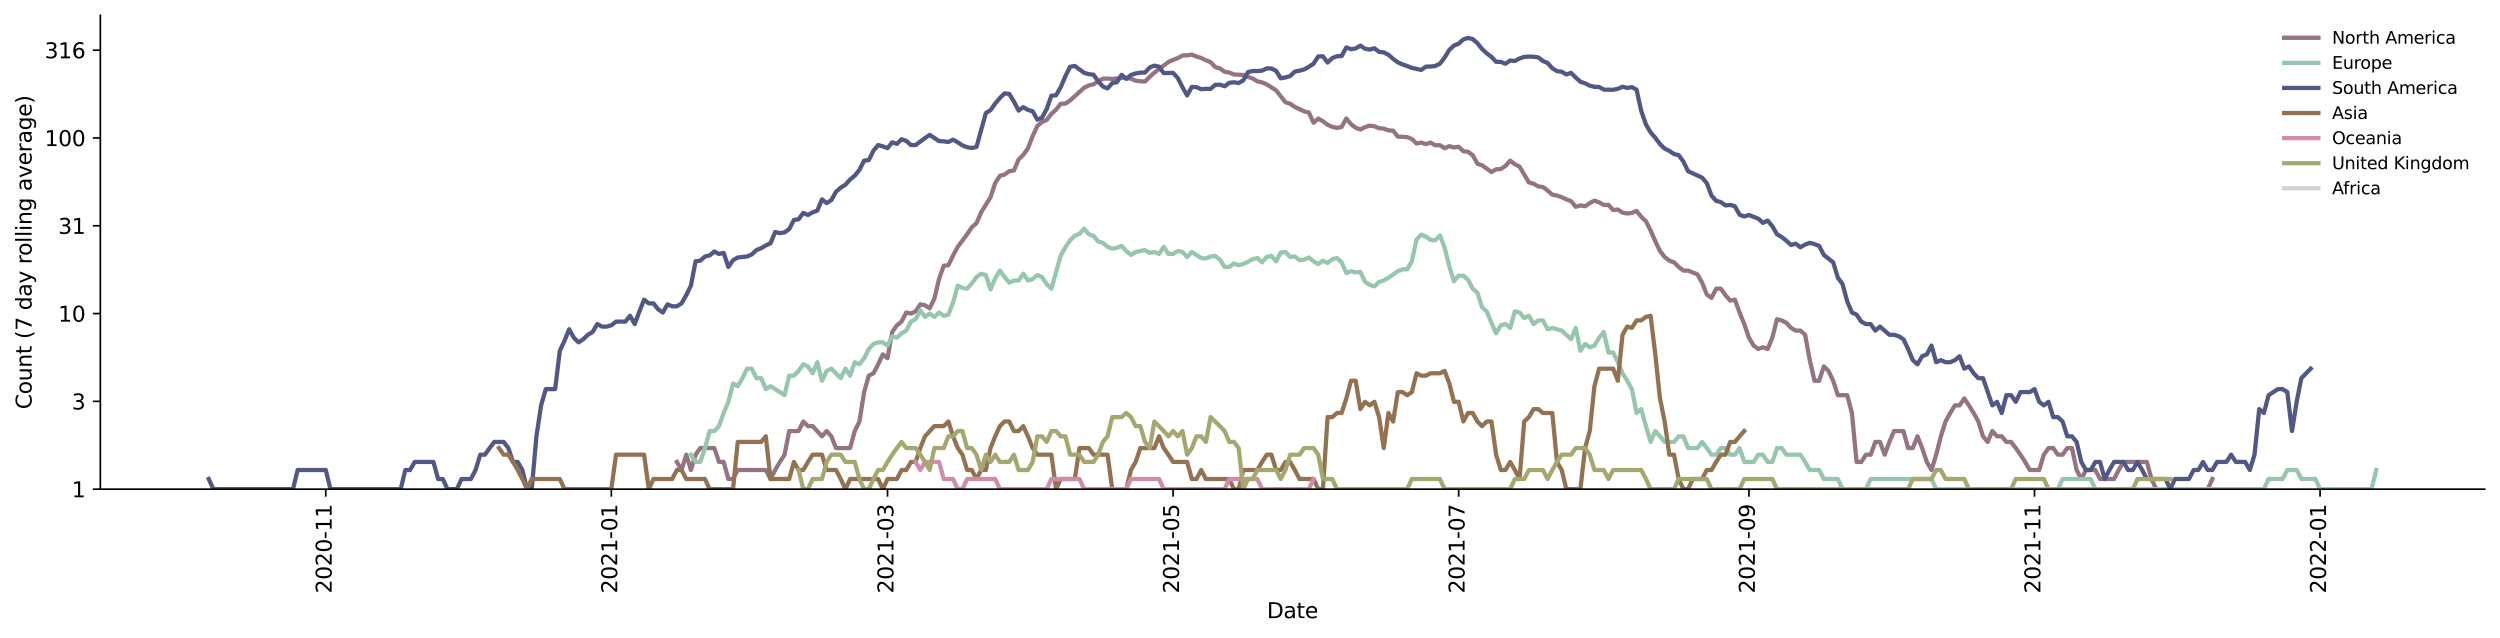 <?xml version="1.0" encoding="utf-8" standalone="no"?>
<!DOCTYPE svg PUBLIC "-//W3C//DTD SVG 1.1//EN"
  "http://www.w3.org/Graphics/SVG/1.1/DTD/svg11.dtd">
<svg height="298.621pt" version="1.1" viewBox="0 0 1170.166 298.621" width="1170.166pt" xmlns="http://www.w3.org/2000/svg" xmlns:xlink="http://www.w3.org/1999/xlink">
 <defs>
  <style type="text/css">*{stroke-linecap:butt;stroke-linejoin:round;}</style>
 </defs>
 <g id="figure_1">
  <g id="patch_1">
   <path d="M 0 298.621 
L 1170.166 298.621 
L 1170.166 0 
L 0 0 
z
" style="fill:#ffffff;"/>
  </g>
  <g id="axes_1">
   <g id="patch_2">
    <path d="M 46.966 228.96 
L 1162.966 228.96 
L 1162.966 7.2 
L 46.966 7.2 
z
" style="fill:#ffffff;"/>
   </g>
   <g id="matplotlib.axis_1">
    <g id="xtick_1">
     <g id="line2d_1">
      <defs>
       <path d="M 0 0 
L 0 3.5 
" id="m62a12e4a94" style="stroke:#000000;stroke-width:0.8;"/>
      </defs>
      <g>
       <use style="stroke:#000000;stroke-width:0.8;" x="152.474" xlink:href="#m62a12e4a94" y="228.96"/>
      </g>
     </g>
     <g id="text_1">
      <!-- 2020-11 -->
      <g transform="translate(155.233 277.743)rotate(-90)scale(0.1 -0.1)">
       <defs>
        <path d="M 1228 531 
L 3431 531 
L 3431 0 
L 469 0 
L 469 531 
Q 828 903 1448 1529 
Q 2069 2156 2228 2338 
Q 2531 2678 2651 2914 
Q 2772 3150 2772 3378 
Q 2772 3750 2511 3984 
Q 2250 4219 1831 4219 
Q 1534 4219 1204 4116 
Q 875 4013 500 3803 
L 500 4441 
Q 881 4594 1212 4672 
Q 1544 4750 1819 4750 
Q 2544 4750 2975 4387 
Q 3406 4025 3406 3419 
Q 3406 3131 3298 2873 
Q 3191 2616 2906 2266 
Q 2828 2175 2409 1742 
Q 1991 1309 1228 531 
z
" id="DejaVuSans-32" transform="scale(0.016)"/>
        <path d="M 2034 4250 
Q 1547 4250 1301 3770 
Q 1056 3291 1056 2328 
Q 1056 1369 1301 889 
Q 1547 409 2034 409 
Q 2525 409 2770 889 
Q 3016 1369 3016 2328 
Q 3016 3291 2770 3770 
Q 2525 4250 2034 4250 
z
M 2034 4750 
Q 2819 4750 3233 4129 
Q 3647 3509 3647 2328 
Q 3647 1150 3233 529 
Q 2819 -91 2034 -91 
Q 1250 -91 836 529 
Q 422 1150 422 2328 
Q 422 3509 836 4129 
Q 1250 4750 2034 4750 
z
" id="DejaVuSans-30" transform="scale(0.016)"/>
        <path d="M 313 2009 
L 1997 2009 
L 1997 1497 
L 313 1497 
L 313 2009 
z
" id="DejaVuSans-2d" transform="scale(0.016)"/>
        <path d="M 794 531 
L 1825 531 
L 1825 4091 
L 703 3866 
L 703 4441 
L 1819 4666 
L 2450 4666 
L 2450 531 
L 3481 531 
L 3481 0 
L 794 0 
L 794 531 
z
" id="DejaVuSans-31" transform="scale(0.016)"/>
       </defs>
       <use xlink:href="#DejaVuSans-32"/>
       <use x="63.623" xlink:href="#DejaVuSans-30"/>
       <use x="127.246" xlink:href="#DejaVuSans-32"/>
       <use x="190.869" xlink:href="#DejaVuSans-30"/>
       <use x="254.492" xlink:href="#DejaVuSans-2d"/>
       <use x="290.576" xlink:href="#DejaVuSans-31"/>
       <use x="354.199" xlink:href="#DejaVuSans-31"/>
      </g>
     </g>
    </g>
    <g id="xtick_2">
     <g id="line2d_2">
      <g>
       <use style="stroke:#000000;stroke-width:0.8;" x="286.14" xlink:href="#m62a12e4a94" y="228.96"/>
      </g>
     </g>
     <g id="text_2">
      <!-- 2021-01 -->
      <g transform="translate(288.899 277.743)rotate(-90)scale(0.1 -0.1)">
       <use xlink:href="#DejaVuSans-32"/>
       <use x="63.623" xlink:href="#DejaVuSans-30"/>
       <use x="127.246" xlink:href="#DejaVuSans-32"/>
       <use x="190.869" xlink:href="#DejaVuSans-31"/>
       <use x="254.492" xlink:href="#DejaVuSans-2d"/>
       <use x="290.576" xlink:href="#DejaVuSans-30"/>
       <use x="354.199" xlink:href="#DejaVuSans-31"/>
      </g>
     </g>
    </g>
    <g id="xtick_3">
     <g id="line2d_3">
      <g>
       <use style="stroke:#000000;stroke-width:0.8;" x="415.423" xlink:href="#m62a12e4a94" y="228.96"/>
      </g>
     </g>
     <g id="text_3">
      <!-- 2021-03 -->
      <g transform="translate(418.182 277.743)rotate(-90)scale(0.1 -0.1)">
       <defs>
        <path d="M 2597 2516 
Q 3050 2419 3304 2112 
Q 3559 1806 3559 1356 
Q 3559 666 3084 287 
Q 2609 -91 1734 -91 
Q 1441 -91 1130 -33 
Q 819 25 488 141 
L 488 750 
Q 750 597 1062 519 
Q 1375 441 1716 441 
Q 2309 441 2620 675 
Q 2931 909 2931 1356 
Q 2931 1769 2642 2001 
Q 2353 2234 1838 2234 
L 1294 2234 
L 1294 2753 
L 1863 2753 
Q 2328 2753 2575 2939 
Q 2822 3125 2822 3475 
Q 2822 3834 2567 4026 
Q 2313 4219 1838 4219 
Q 1578 4219 1281 4162 
Q 984 4106 628 3988 
L 628 4550 
Q 988 4650 1302 4700 
Q 1616 4750 1894 4750 
Q 2613 4750 3031 4423 
Q 3450 4097 3450 3541 
Q 3450 3153 3228 2886 
Q 3006 2619 2597 2516 
z
" id="DejaVuSans-33" transform="scale(0.016)"/>
       </defs>
       <use xlink:href="#DejaVuSans-32"/>
       <use x="63.623" xlink:href="#DejaVuSans-30"/>
       <use x="127.246" xlink:href="#DejaVuSans-32"/>
       <use x="190.869" xlink:href="#DejaVuSans-31"/>
       <use x="254.492" xlink:href="#DejaVuSans-2d"/>
       <use x="290.576" xlink:href="#DejaVuSans-30"/>
       <use x="354.199" xlink:href="#DejaVuSans-33"/>
      </g>
     </g>
    </g>
    <g id="xtick_4">
     <g id="line2d_4">
      <g>
       <use style="stroke:#000000;stroke-width:0.8;" x="549.089" xlink:href="#m62a12e4a94" y="228.96"/>
      </g>
     </g>
     <g id="text_4">
      <!-- 2021-05 -->
      <g transform="translate(551.848 277.743)rotate(-90)scale(0.1 -0.1)">
       <defs>
        <path d="M 691 4666 
L 3169 4666 
L 3169 4134 
L 1269 4134 
L 1269 2991 
Q 1406 3038 1543 3061 
Q 1681 3084 1819 3084 
Q 2600 3084 3056 2656 
Q 3513 2228 3513 1497 
Q 3513 744 3044 326 
Q 2575 -91 1722 -91 
Q 1428 -91 1123 -41 
Q 819 9 494 109 
L 494 744 
Q 775 591 1075 516 
Q 1375 441 1709 441 
Q 2250 441 2565 725 
Q 2881 1009 2881 1497 
Q 2881 1984 2565 2268 
Q 2250 2553 1709 2553 
Q 1456 2553 1204 2497 
Q 953 2441 691 2322 
L 691 4666 
z
" id="DejaVuSans-35" transform="scale(0.016)"/>
       </defs>
       <use xlink:href="#DejaVuSans-32"/>
       <use x="63.623" xlink:href="#DejaVuSans-30"/>
       <use x="127.246" xlink:href="#DejaVuSans-32"/>
       <use x="190.869" xlink:href="#DejaVuSans-31"/>
       <use x="254.492" xlink:href="#DejaVuSans-2d"/>
       <use x="290.576" xlink:href="#DejaVuSans-30"/>
       <use x="354.199" xlink:href="#DejaVuSans-35"/>
      </g>
     </g>
    </g>
    <g id="xtick_5">
     <g id="line2d_5">
      <g>
       <use style="stroke:#000000;stroke-width:0.8;" x="682.755" xlink:href="#m62a12e4a94" y="228.96"/>
      </g>
     </g>
     <g id="text_5">
      <!-- 2021-07 -->
      <g transform="translate(685.514 277.743)rotate(-90)scale(0.1 -0.1)">
       <defs>
        <path d="M 525 4666 
L 3525 4666 
L 3525 4397 
L 1831 0 
L 1172 0 
L 2766 4134 
L 525 4134 
L 525 4666 
z
" id="DejaVuSans-37" transform="scale(0.016)"/>
       </defs>
       <use xlink:href="#DejaVuSans-32"/>
       <use x="63.623" xlink:href="#DejaVuSans-30"/>
       <use x="127.246" xlink:href="#DejaVuSans-32"/>
       <use x="190.869" xlink:href="#DejaVuSans-31"/>
       <use x="254.492" xlink:href="#DejaVuSans-2d"/>
       <use x="290.576" xlink:href="#DejaVuSans-30"/>
       <use x="354.199" xlink:href="#DejaVuSans-37"/>
      </g>
     </g>
    </g>
    <g id="xtick_6">
     <g id="line2d_6">
      <g>
       <use style="stroke:#000000;stroke-width:0.8;" x="818.612" xlink:href="#m62a12e4a94" y="228.96"/>
      </g>
     </g>
     <g id="text_6">
      <!-- 2021-09 -->
      <g transform="translate(821.371 277.743)rotate(-90)scale(0.1 -0.1)">
       <defs>
        <path d="M 703 97 
L 703 672 
Q 941 559 1184 500 
Q 1428 441 1663 441 
Q 2288 441 2617 861 
Q 2947 1281 2994 2138 
Q 2813 1869 2534 1725 
Q 2256 1581 1919 1581 
Q 1219 1581 811 2004 
Q 403 2428 403 3163 
Q 403 3881 828 4315 
Q 1253 4750 1959 4750 
Q 2769 4750 3195 4129 
Q 3622 3509 3622 2328 
Q 3622 1225 3098 567 
Q 2575 -91 1691 -91 
Q 1453 -91 1209 -44 
Q 966 3 703 97 
z
M 1959 2075 
Q 2384 2075 2632 2365 
Q 2881 2656 2881 3163 
Q 2881 3666 2632 3958 
Q 2384 4250 1959 4250 
Q 1534 4250 1286 3958 
Q 1038 3666 1038 3163 
Q 1038 2656 1286 2365 
Q 1534 2075 1959 2075 
z
" id="DejaVuSans-39" transform="scale(0.016)"/>
       </defs>
       <use xlink:href="#DejaVuSans-32"/>
       <use x="63.623" xlink:href="#DejaVuSans-30"/>
       <use x="127.246" xlink:href="#DejaVuSans-32"/>
       <use x="190.869" xlink:href="#DejaVuSans-31"/>
       <use x="254.492" xlink:href="#DejaVuSans-2d"/>
       <use x="290.576" xlink:href="#DejaVuSans-30"/>
       <use x="354.199" xlink:href="#DejaVuSans-39"/>
      </g>
     </g>
    </g>
    <g id="xtick_7">
     <g id="line2d_7">
      <g>
       <use style="stroke:#000000;stroke-width:0.8;" x="952.278" xlink:href="#m62a12e4a94" y="228.96"/>
      </g>
     </g>
     <g id="text_7">
      <!-- 2021-11 -->
      <g transform="translate(955.037 277.743)rotate(-90)scale(0.1 -0.1)">
       <use xlink:href="#DejaVuSans-32"/>
       <use x="63.623" xlink:href="#DejaVuSans-30"/>
       <use x="127.246" xlink:href="#DejaVuSans-32"/>
       <use x="190.869" xlink:href="#DejaVuSans-31"/>
       <use x="254.492" xlink:href="#DejaVuSans-2d"/>
       <use x="290.576" xlink:href="#DejaVuSans-31"/>
       <use x="354.199" xlink:href="#DejaVuSans-31"/>
      </g>
     </g>
    </g>
    <g id="xtick_8">
     <g id="line2d_8">
      <g>
       <use style="stroke:#000000;stroke-width:0.8;" x="1085.943" xlink:href="#m62a12e4a94" y="228.96"/>
      </g>
     </g>
     <g id="text_8">
      <!-- 2022-01 -->
      <g transform="translate(1088.703 277.743)rotate(-90)scale(0.1 -0.1)">
       <use xlink:href="#DejaVuSans-32"/>
       <use x="63.623" xlink:href="#DejaVuSans-30"/>
       <use x="127.246" xlink:href="#DejaVuSans-32"/>
       <use x="190.869" xlink:href="#DejaVuSans-32"/>
       <use x="254.492" xlink:href="#DejaVuSans-2d"/>
       <use x="290.576" xlink:href="#DejaVuSans-30"/>
       <use x="354.199" xlink:href="#DejaVuSans-31"/>
      </g>
     </g>
    </g>
    <g id="text_9">
     <!-- Date -->
     <g transform="translate(593.015 289.341)scale(0.1 -0.1)">
      <defs>
       <path d="M 1259 4147 
L 1259 519 
L 2022 519 
Q 2988 519 3436 956 
Q 3884 1394 3884 2338 
Q 3884 3275 3436 3711 
Q 2988 4147 2022 4147 
L 1259 4147 
z
M 628 4666 
L 1925 4666 
Q 3281 4666 3915 4102 
Q 4550 3538 4550 2338 
Q 4550 1131 3912 565 
Q 3275 0 1925 0 
L 628 0 
L 628 4666 
z
" id="DejaVuSans-44" transform="scale(0.016)"/>
       <path d="M 2194 1759 
Q 1497 1759 1228 1600 
Q 959 1441 959 1056 
Q 959 750 1161 570 
Q 1363 391 1709 391 
Q 2188 391 2477 730 
Q 2766 1069 2766 1631 
L 2766 1759 
L 2194 1759 
z
M 3341 1997 
L 3341 0 
L 2766 0 
L 2766 531 
Q 2569 213 2275 61 
Q 1981 -91 1556 -91 
Q 1019 -91 701 211 
Q 384 513 384 1019 
Q 384 1609 779 1909 
Q 1175 2209 1959 2209 
L 2766 2209 
L 2766 2266 
Q 2766 2663 2505 2880 
Q 2244 3097 1772 3097 
Q 1472 3097 1187 3025 
Q 903 2953 641 2809 
L 641 3341 
Q 956 3463 1253 3523 
Q 1550 3584 1831 3584 
Q 2591 3584 2966 3190 
Q 3341 2797 3341 1997 
z
" id="DejaVuSans-61" transform="scale(0.016)"/>
       <path d="M 1172 4494 
L 1172 3500 
L 2356 3500 
L 2356 3053 
L 1172 3053 
L 1172 1153 
Q 1172 725 1289 603 
Q 1406 481 1766 481 
L 2356 481 
L 2356 0 
L 1766 0 
Q 1100 0 847 248 
Q 594 497 594 1153 
L 594 3053 
L 172 3053 
L 172 3500 
L 594 3500 
L 594 4494 
L 1172 4494 
z
" id="DejaVuSans-74" transform="scale(0.016)"/>
       <path d="M 3597 1894 
L 3597 1613 
L 953 1613 
Q 991 1019 1311 708 
Q 1631 397 2203 397 
Q 2534 397 2845 478 
Q 3156 559 3463 722 
L 3463 178 
Q 3153 47 2828 -22 
Q 2503 -91 2169 -91 
Q 1331 -91 842 396 
Q 353 884 353 1716 
Q 353 2575 817 3079 
Q 1281 3584 2069 3584 
Q 2775 3584 3186 3129 
Q 3597 2675 3597 1894 
z
M 3022 2063 
Q 3016 2534 2758 2815 
Q 2500 3097 2075 3097 
Q 1594 3097 1305 2825 
Q 1016 2553 972 2059 
L 3022 2063 
z
" id="DejaVuSans-65" transform="scale(0.016)"/>
      </defs>
      <use xlink:href="#DejaVuSans-44"/>
      <use x="77.002" xlink:href="#DejaVuSans-61"/>
      <use x="138.281" xlink:href="#DejaVuSans-74"/>
      <use x="177.49" xlink:href="#DejaVuSans-65"/>
     </g>
    </g>
   </g>
   <g id="matplotlib.axis_2">
    <g id="ytick_1">
     <g id="line2d_9">
      <defs>
       <path d="M 0 0 
L -3.5 0 
" id="mda256cff7a" style="stroke:#000000;stroke-width:0.8;"/>
      </defs>
      <g>
       <use style="stroke:#000000;stroke-width:0.8;" x="46.966" xlink:href="#mda256cff7a" y="228.96"/>
      </g>
     </g>
     <g id="text_10">
      <!-- 1 -->
      <g transform="translate(33.603 232.759)scale(0.1 -0.1)">
       <use xlink:href="#DejaVuSans-31"/>
      </g>
     </g>
    </g>
    <g id="ytick_2">
     <g id="line2d_10">
      <g>
       <use style="stroke:#000000;stroke-width:0.8;" x="46.966" xlink:href="#mda256cff7a" y="187.866"/>
      </g>
     </g>
     <g id="text_11">
      <!-- 3 -->
      <g transform="translate(33.603 191.665)scale(0.1 -0.1)">
       <use xlink:href="#DejaVuSans-33"/>
      </g>
     </g>
    </g>
    <g id="ytick_3">
     <g id="line2d_11">
      <g>
       <use style="stroke:#000000;stroke-width:0.8;" x="46.966" xlink:href="#mda256cff7a" y="146.772"/>
      </g>
     </g>
     <g id="text_12">
      <!-- 10 -->
      <g transform="translate(27.241 150.571)scale(0.1 -0.1)">
       <use xlink:href="#DejaVuSans-31"/>
       <use x="63.623" xlink:href="#DejaVuSans-30"/>
      </g>
     </g>
    </g>
    <g id="ytick_4">
     <g id="line2d_12">
      <g>
       <use style="stroke:#000000;stroke-width:0.8;" x="46.966" xlink:href="#mda256cff7a" y="105.678"/>
      </g>
     </g>
     <g id="text_13">
      <!-- 31 -->
      <g transform="translate(27.241 109.477)scale(0.1 -0.1)">
       <use xlink:href="#DejaVuSans-33"/>
       <use x="63.623" xlink:href="#DejaVuSans-31"/>
      </g>
     </g>
    </g>
    <g id="ytick_5">
     <g id="line2d_13">
      <g>
       <use style="stroke:#000000;stroke-width:0.8;" x="46.966" xlink:href="#mda256cff7a" y="64.583"/>
      </g>
     </g>
     <g id="text_14">
      <!-- 100 -->
      <g transform="translate(20.878 68.383)scale(0.1 -0.1)">
       <use xlink:href="#DejaVuSans-31"/>
       <use x="63.623" xlink:href="#DejaVuSans-30"/>
       <use x="127.246" xlink:href="#DejaVuSans-30"/>
      </g>
     </g>
    </g>
    <g id="ytick_6">
     <g id="line2d_14">
      <g>
       <use style="stroke:#000000;stroke-width:0.8;" x="46.966" xlink:href="#mda256cff7a" y="23.489"/>
      </g>
     </g>
     <g id="text_15">
      <!-- 316 -->
      <g transform="translate(20.878 27.288)scale(0.1 -0.1)">
       <defs>
        <path d="M 2113 2584 
Q 1688 2584 1439 2293 
Q 1191 2003 1191 1497 
Q 1191 994 1439 701 
Q 1688 409 2113 409 
Q 2538 409 2786 701 
Q 3034 994 3034 1497 
Q 3034 2003 2786 2293 
Q 2538 2584 2113 2584 
z
M 3366 4563 
L 3366 3988 
Q 3128 4100 2886 4159 
Q 2644 4219 2406 4219 
Q 1781 4219 1451 3797 
Q 1122 3375 1075 2522 
Q 1259 2794 1537 2939 
Q 1816 3084 2150 3084 
Q 2853 3084 3261 2657 
Q 3669 2231 3669 1497 
Q 3669 778 3244 343 
Q 2819 -91 2113 -91 
Q 1303 -91 875 529 
Q 447 1150 447 2328 
Q 447 3434 972 4092 
Q 1497 4750 2381 4750 
Q 2619 4750 2861 4703 
Q 3103 4656 3366 4563 
z
" id="DejaVuSans-36" transform="scale(0.016)"/>
       </defs>
       <use xlink:href="#DejaVuSans-33"/>
       <use x="63.623" xlink:href="#DejaVuSans-31"/>
       <use x="127.246" xlink:href="#DejaVuSans-36"/>
      </g>
     </g>
    </g>
    <g id="text_16">
     <!-- Count (7 day rolling average) -->
     <g transform="translate(14.798 191.548)rotate(-90)scale(0.1 -0.1)">
      <defs>
       <path d="M 4122 4306 
L 4122 3641 
Q 3803 3938 3442 4084 
Q 3081 4231 2675 4231 
Q 1875 4231 1450 3742 
Q 1025 3253 1025 2328 
Q 1025 1406 1450 917 
Q 1875 428 2675 428 
Q 3081 428 3442 575 
Q 3803 722 4122 1019 
L 4122 359 
Q 3791 134 3420 21 
Q 3050 -91 2638 -91 
Q 1578 -91 968 557 
Q 359 1206 359 2328 
Q 359 3453 968 4101 
Q 1578 4750 2638 4750 
Q 3056 4750 3426 4639 
Q 3797 4528 4122 4306 
z
" id="DejaVuSans-43" transform="scale(0.016)"/>
       <path d="M 1959 3097 
Q 1497 3097 1228 2736 
Q 959 2375 959 1747 
Q 959 1119 1226 758 
Q 1494 397 1959 397 
Q 2419 397 2687 759 
Q 2956 1122 2956 1747 
Q 2956 2369 2687 2733 
Q 2419 3097 1959 3097 
z
M 1959 3584 
Q 2709 3584 3137 3096 
Q 3566 2609 3566 1747 
Q 3566 888 3137 398 
Q 2709 -91 1959 -91 
Q 1206 -91 779 398 
Q 353 888 353 1747 
Q 353 2609 779 3096 
Q 1206 3584 1959 3584 
z
" id="DejaVuSans-6f" transform="scale(0.016)"/>
       <path d="M 544 1381 
L 544 3500 
L 1119 3500 
L 1119 1403 
Q 1119 906 1312 657 
Q 1506 409 1894 409 
Q 2359 409 2629 706 
Q 2900 1003 2900 1516 
L 2900 3500 
L 3475 3500 
L 3475 0 
L 2900 0 
L 2900 538 
Q 2691 219 2414 64 
Q 2138 -91 1772 -91 
Q 1169 -91 856 284 
Q 544 659 544 1381 
z
M 1991 3584 
L 1991 3584 
z
" id="DejaVuSans-75" transform="scale(0.016)"/>
       <path d="M 3513 2113 
L 3513 0 
L 2938 0 
L 2938 2094 
Q 2938 2591 2744 2837 
Q 2550 3084 2163 3084 
Q 1697 3084 1428 2787 
Q 1159 2491 1159 1978 
L 1159 0 
L 581 0 
L 581 3500 
L 1159 3500 
L 1159 2956 
Q 1366 3272 1645 3428 
Q 1925 3584 2291 3584 
Q 2894 3584 3203 3211 
Q 3513 2838 3513 2113 
z
" id="DejaVuSans-6e" transform="scale(0.016)"/>
       <path id="DejaVuSans-20" transform="scale(0.016)"/>
       <path d="M 1984 4856 
Q 1566 4138 1362 3434 
Q 1159 2731 1159 2009 
Q 1159 1288 1364 580 
Q 1569 -128 1984 -844 
L 1484 -844 
Q 1016 -109 783 600 
Q 550 1309 550 2009 
Q 550 2706 781 3412 
Q 1013 4119 1484 4856 
L 1984 4856 
z
" id="DejaVuSans-28" transform="scale(0.016)"/>
       <path d="M 2906 2969 
L 2906 4863 
L 3481 4863 
L 3481 0 
L 2906 0 
L 2906 525 
Q 2725 213 2448 61 
Q 2172 -91 1784 -91 
Q 1150 -91 751 415 
Q 353 922 353 1747 
Q 353 2572 751 3078 
Q 1150 3584 1784 3584 
Q 2172 3584 2448 3432 
Q 2725 3281 2906 2969 
z
M 947 1747 
Q 947 1113 1208 752 
Q 1469 391 1925 391 
Q 2381 391 2643 752 
Q 2906 1113 2906 1747 
Q 2906 2381 2643 2742 
Q 2381 3103 1925 3103 
Q 1469 3103 1208 2742 
Q 947 2381 947 1747 
z
" id="DejaVuSans-64" transform="scale(0.016)"/>
       <path d="M 2059 -325 
Q 1816 -950 1584 -1140 
Q 1353 -1331 966 -1331 
L 506 -1331 
L 506 -850 
L 844 -850 
Q 1081 -850 1212 -737 
Q 1344 -625 1503 -206 
L 1606 56 
L 191 3500 
L 800 3500 
L 1894 763 
L 2988 3500 
L 3597 3500 
L 2059 -325 
z
" id="DejaVuSans-79" transform="scale(0.016)"/>
       <path d="M 2631 2963 
Q 2534 3019 2420 3045 
Q 2306 3072 2169 3072 
Q 1681 3072 1420 2755 
Q 1159 2438 1159 1844 
L 1159 0 
L 581 0 
L 581 3500 
L 1159 3500 
L 1159 2956 
Q 1341 3275 1631 3429 
Q 1922 3584 2338 3584 
Q 2397 3584 2469 3576 
Q 2541 3569 2628 3553 
L 2631 2963 
z
" id="DejaVuSans-72" transform="scale(0.016)"/>
       <path d="M 603 4863 
L 1178 4863 
L 1178 0 
L 603 0 
L 603 4863 
z
" id="DejaVuSans-6c" transform="scale(0.016)"/>
       <path d="M 603 3500 
L 1178 3500 
L 1178 0 
L 603 0 
L 603 3500 
z
M 603 4863 
L 1178 4863 
L 1178 4134 
L 603 4134 
L 603 4863 
z
" id="DejaVuSans-69" transform="scale(0.016)"/>
       <path d="M 2906 1791 
Q 2906 2416 2648 2759 
Q 2391 3103 1925 3103 
Q 1463 3103 1205 2759 
Q 947 2416 947 1791 
Q 947 1169 1205 825 
Q 1463 481 1925 481 
Q 2391 481 2648 825 
Q 2906 1169 2906 1791 
z
M 3481 434 
Q 3481 -459 3084 -895 
Q 2688 -1331 1869 -1331 
Q 1566 -1331 1297 -1286 
Q 1028 -1241 775 -1147 
L 775 -588 
Q 1028 -725 1275 -790 
Q 1522 -856 1778 -856 
Q 2344 -856 2625 -561 
Q 2906 -266 2906 331 
L 2906 616 
Q 2728 306 2450 153 
Q 2172 0 1784 0 
Q 1141 0 747 490 
Q 353 981 353 1791 
Q 353 2603 747 3093 
Q 1141 3584 1784 3584 
Q 2172 3584 2450 3431 
Q 2728 3278 2906 2969 
L 2906 3500 
L 3481 3500 
L 3481 434 
z
" id="DejaVuSans-67" transform="scale(0.016)"/>
       <path d="M 191 3500 
L 800 3500 
L 1894 563 
L 2988 3500 
L 3597 3500 
L 2284 0 
L 1503 0 
L 191 3500 
z
" id="DejaVuSans-76" transform="scale(0.016)"/>
       <path d="M 513 4856 
L 1013 4856 
Q 1481 4119 1714 3412 
Q 1947 2706 1947 2009 
Q 1947 1309 1714 600 
Q 1481 -109 1013 -844 
L 513 -844 
Q 928 -128 1133 580 
Q 1338 1288 1338 2009 
Q 1338 2731 1133 3434 
Q 928 4138 513 4856 
z
" id="DejaVuSans-29" transform="scale(0.016)"/>
      </defs>
      <use xlink:href="#DejaVuSans-43"/>
      <use x="69.824" xlink:href="#DejaVuSans-6f"/>
      <use x="131.006" xlink:href="#DejaVuSans-75"/>
      <use x="194.385" xlink:href="#DejaVuSans-6e"/>
      <use x="257.764" xlink:href="#DejaVuSans-74"/>
      <use x="296.973" xlink:href="#DejaVuSans-20"/>
      <use x="328.76" xlink:href="#DejaVuSans-28"/>
      <use x="367.773" xlink:href="#DejaVuSans-37"/>
      <use x="431.396" xlink:href="#DejaVuSans-20"/>
      <use x="463.184" xlink:href="#DejaVuSans-64"/>
      <use x="526.66" xlink:href="#DejaVuSans-61"/>
      <use x="587.939" xlink:href="#DejaVuSans-79"/>
      <use x="647.119" xlink:href="#DejaVuSans-20"/>
      <use x="678.906" xlink:href="#DejaVuSans-72"/>
      <use x="717.77" xlink:href="#DejaVuSans-6f"/>
      <use x="778.951" xlink:href="#DejaVuSans-6c"/>
      <use x="806.734" xlink:href="#DejaVuSans-6c"/>
      <use x="834.518" xlink:href="#DejaVuSans-69"/>
      <use x="862.301" xlink:href="#DejaVuSans-6e"/>
      <use x="925.68" xlink:href="#DejaVuSans-67"/>
      <use x="989.156" xlink:href="#DejaVuSans-20"/>
      <use x="1020.943" xlink:href="#DejaVuSans-61"/>
      <use x="1082.223" xlink:href="#DejaVuSans-76"/>
      <use x="1141.402" xlink:href="#DejaVuSans-65"/>
      <use x="1202.926" xlink:href="#DejaVuSans-72"/>
      <use x="1244.039" xlink:href="#DejaVuSans-61"/>
      <use x="1305.318" xlink:href="#DejaVuSans-67"/>
      <use x="1368.795" xlink:href="#DejaVuSans-65"/>
      <use x="1430.318" xlink:href="#DejaVuSans-29"/>
     </g>
    </g>
   </g>
   <g id="line2d_15">
    <path clip-path="url(#p8899a9359d)" d="M 316.817 216.229 
L 319.008 219.99 
L 321.2 212.827 
L 323.391 219.99 
L 325.582 212.827 
L 327.773 209.721 
L 334.347 209.721 
L 336.538 216.229 
L 338.73 216.229 
L 340.921 224.194 
L 343.112 224.194 
L 345.303 219.99 
L 358.451 219.99 
L 360.642 224.194 
L 362.833 219.99 
L 365.025 216.229 
L 367.216 212.827 
L 369.407 201.756 
L 373.79 201.756 
L 375.981 197.289 
L 378.172 199.453 
L 380.363 199.453 
L 384.746 204.219 
L 386.937 201.756 
L 389.128 204.219 
L 391.319 209.721 
L 397.893 209.721 
L 400.084 201.756 
L 402.276 197.289 
L 404.467 183.523 
L 406.658 175.845 
L 408.849 174.711 
L 411.041 170.507 
L 413.232 165.865 
L 415.423 167.65 
L 417.614 155.38 
L 419.806 152.274 
L 421.997 150.532 
L 424.188 146.265 
L 426.379 146.772 
L 428.571 145.766 
L 430.762 142.454 
L 432.953 142.909 
L 435.144 144.309 
L 437.336 139.841 
L 439.527 130.639 
L 441.718 124.402 
L 443.909 124.131 
L 446.101 119.568 
L 448.292 115.523 
L 452.674 109.658 
L 454.865 106.387 
L 457.057 104.466 
L 459.248 99.39 
L 463.63 92.301 
L 465.822 85.645 
L 468.013 82.31 
L 470.204 81.729 
L 472.395 80.117 
L 474.587 79.803 
L 476.778 74.648 
L 478.969 72.485 
L 481.16 69.379 
L 483.352 63.677 
L 485.543 58.979 
L 487.734 57.111 
L 489.925 56.173 
L 492.117 53.309 
L 494.308 51.321 
L 496.499 48.548 
L 498.69 48.515 
L 500.882 47.019 
L 507.455 41.061 
L 509.647 39.996 
L 511.838 39.462 
L 514.029 38.004 
L 516.22 36.86 
L 518.412 36.743 
L 520.603 37.001 
L 524.985 36.394 
L 527.177 36.51 
L 529.368 36.813 
L 531.559 37.762 
L 533.75 38.052 
L 535.941 38.149 
L 538.133 35.934 
L 540.324 33.999 
L 546.898 29.017 
L 549.089 28.033 
L 551.28 27.2 
L 553.471 25.969 
L 555.663 25.883 
L 557.854 25.574 
L 560.045 26.474 
L 562.236 27.147 
L 564.428 28.217 
L 566.619 29.074 
L 568.81 31.411 
L 571.001 32.041 
L 573.193 33.59 
L 575.384 33.956 
L 577.575 34.854 
L 581.958 35.076 
L 584.149 36.003 
L 586.34 36.743 
L 588.531 38.076 
L 590.723 38.565 
L 592.914 39.487 
L 597.296 42.296 
L 601.679 47.871 
L 603.87 48.548 
L 606.061 50.077 
L 610.444 52.139 
L 612.635 52.646 
L 614.826 57.444 
L 617.017 55.494 
L 619.209 56.741 
L 621.4 58.374 
L 623.591 59.374 
L 625.782 59.862 
L 627.974 59.418 
L 630.165 55.455 
L 632.356 58.118 
L 634.547 59.773 
L 636.739 60.629 
L 638.93 59.506 
L 641.121 58.805 
L 643.312 59.11 
L 645.504 59.996 
L 647.695 60.221 
L 649.886 60.996 
L 652.077 61.181 
L 654.269 63.927 
L 658.651 64.178 
L 660.842 65.045 
L 663.034 67.174 
L 665.225 66.738 
L 667.416 67.449 
L 669.607 66.738 
L 671.799 68.006 
L 673.99 67.95 
L 676.181 69.379 
L 678.372 68.401 
L 680.564 69.031 
L 682.755 68.686 
L 684.946 70.807 
L 687.137 71.05 
L 689.328 72.676 
L 691.52 76.593 
L 693.711 77.387 
L 698.093 80.513 
L 700.285 79.261 
L 702.476 79.107 
L 704.667 77.681 
L 706.858 75.193 
L 709.05 76.88 
L 711.241 77.976 
L 715.623 85.371 
L 717.815 86.015 
L 720.006 87.245 
L 722.197 87.534 
L 724.388 89.223 
L 726.58 91.102 
L 728.771 91.533 
L 730.962 92.301 
L 733.153 93.313 
L 735.345 94.12 
L 737.536 96.783 
L 739.727 96.16 
L 741.918 96.533 
L 744.11 95.066 
L 746.301 93.887 
L 748.492 94.708 
L 750.683 95.914 
L 752.875 95.914 
L 755.066 98.324 
L 757.257 98.063 
L 759.448 99.525 
L 761.639 99.935 
L 763.831 99.661 
L 766.022 98.72 
L 768.213 101.478 
L 770.404 103.543 
L 772.596 107.899 
L 774.787 112.862 
L 776.978 117.488 
L 779.169 120.289 
L 781.361 122.031 
L 783.552 122.804 
L 785.743 124.951 
L 787.934 126.651 
L 790.126 126.651 
L 794.508 128.436 
L 796.699 132.299 
L 798.891 137.801 
L 801.082 139.424 
L 803.273 135.128 
L 805.464 135.128 
L 807.656 138.2 
L 809.847 140.691 
L 812.038 140.264 
L 814.229 146.265 
L 816.421 151.684 
L 818.612 158.075 
L 820.803 161.758 
L 822.994 163.345 
L 825.186 162.542 
L 827.377 163.345 
L 829.568 158.075 
L 831.759 149.417 
L 833.951 149.97 
L 836.142 151.104 
L 838.333 153.484 
L 840.524 154.737 
L 842.715 154.737 
L 844.907 156.702 
L 847.098 168.577 
L 849.289 178.225 
L 851.48 178.225 
L 853.672 171.513 
L 855.863 173.613 
L 858.054 178.225 
L 860.245 184.98 
L 864.628 184.98 
L 866.819 193.319 
L 869.01 216.229 
L 871.202 216.229 
L 873.393 212.827 
L 875.584 212.827 
L 877.775 206.864 
L 879.967 206.864 
L 882.158 212.827 
L 884.349 206.864 
L 886.54 201.756 
L 890.923 201.756 
L 893.114 209.721 
L 895.305 209.721 
L 897.497 204.219 
L 899.688 209.721 
L 901.879 216.229 
L 904.07 219.99 
L 906.262 212.827 
L 908.453 204.219 
L 910.644 197.289 
L 912.835 193.319 
L 915.026 189.746 
L 917.218 189.746 
L 919.409 186.499 
L 921.6 189.746 
L 923.791 193.319 
L 925.983 197.289 
L 928.174 204.219 
L 930.365 206.864 
L 932.556 201.756 
L 934.748 204.219 
L 936.939 204.219 
L 939.13 206.864 
L 941.321 206.864 
L 943.513 209.721 
L 945.704 212.827 
L 947.895 216.229 
L 950.086 219.99 
L 954.469 219.99 
L 956.66 212.827 
L 958.851 209.721 
L 961.043 209.721 
L 963.234 212.827 
L 965.425 212.827 
L 967.616 209.721 
L 969.808 209.721 
L 971.999 219.99 
L 974.19 224.194 
L 976.381 219.99 
L 980.764 219.99 
L 982.955 224.194 
L 989.529 224.194 
L 991.72 219.99 
L 993.911 216.229 
L 1004.867 216.229 
L 1007.059 224.194 
L 1009.25 228.96 
L 1033.354 228.96 
L 1035.545 224.194 
L 1035.545 224.194 
" style="fill:none;stroke:#947383;stroke-linecap:square;stroke-width:2;"/>
   </g>
   <g id="line2d_16">
    <path clip-path="url(#p8899a9359d)" d="M 323.391 212.827 
L 325.582 216.229 
L 327.773 216.229 
L 329.965 209.721 
L 332.156 201.756 
L 334.347 201.756 
L 336.538 199.453 
L 338.73 193.319 
L 340.921 188.086 
L 343.112 179.478 
L 345.303 180.776 
L 347.495 177.015 
L 349.686 172.548 
L 351.877 172.548 
L 354.068 177.015 
L 356.26 177.015 
L 358.451 182.123 
L 360.642 180.776 
L 365.025 183.523 
L 367.216 184.98 
L 369.407 175.845 
L 371.598 175.845 
L 373.79 173.613 
L 375.981 170.507 
L 378.172 171.513 
L 380.363 174.711 
L 382.554 169.529 
L 384.746 178.225 
L 386.937 173.613 
L 389.128 172.548 
L 393.511 177.015 
L 395.702 172.548 
L 397.893 175.845 
L 400.084 169.529 
L 402.276 170.507 
L 404.467 167.65 
L 406.658 163.345 
L 408.849 160.99 
L 411.041 160.239 
L 413.232 160.239 
L 415.423 161.758 
L 417.614 157.382 
L 419.806 158.075 
L 421.997 156.035 
L 424.188 154.737 
L 426.379 150.532 
L 428.571 149.417 
L 430.762 145.274 
L 432.953 148.335 
L 435.144 146.772 
L 437.336 148.335 
L 439.527 146.265 
L 441.718 147.806 
L 443.909 147.285 
L 446.101 141.562 
L 448.292 133.685 
L 450.483 134.762 
L 452.674 135.128 
L 454.865 132.641 
L 457.057 129.678 
L 459.248 128.133 
L 461.439 128.743 
L 463.63 135.498 
L 465.822 130.316 
L 468.013 126.651 
L 470.204 129.678 
L 472.395 132.299 
L 474.587 131.294 
L 476.778 131.294 
L 478.969 128.133 
L 481.16 131.294 
L 483.352 130.639 
L 485.543 128.743 
L 487.734 129.678 
L 489.925 132.985 
L 492.117 135.128 
L 496.499 119.568 
L 498.69 115.736 
L 500.882 112.47 
L 503.073 110.387 
L 505.264 109.478 
L 507.455 107.052 
L 509.647 109.658 
L 511.838 110.387 
L 514.029 113.06 
L 516.22 113.66 
L 518.412 115.523 
L 520.603 116.383 
L 522.794 115.95 
L 524.985 115.1 
L 527.177 117.488 
L 529.368 119.331 
L 531.559 117.94 
L 535.941 117.042 
L 538.133 118.398 
L 540.324 117.94 
L 542.515 118.861 
L 544.706 115.523 
L 546.898 118.861 
L 549.089 118.861 
L 551.28 117.488 
L 553.471 117.94 
L 555.663 120.289 
L 557.854 117.94 
L 562.236 120.778 
L 564.428 121.025 
L 566.619 120.047 
L 568.81 119.807 
L 571.001 121.524 
L 573.193 124.951 
L 575.384 124.951 
L 577.575 123.329 
L 579.766 124.131 
L 581.958 123.594 
L 584.149 122.544 
L 586.34 121.274 
L 588.531 120.778 
L 590.723 122.804 
L 592.914 120.289 
L 595.105 119.807 
L 597.296 122.286 
L 599.488 118.168 
L 601.679 117.94 
L 603.87 120.289 
L 606.061 120.047 
L 608.252 121.776 
L 610.444 121.524 
L 612.635 120.533 
L 614.826 122.286 
L 617.017 123.594 
L 619.209 122.031 
L 621.4 123.065 
L 623.591 121.274 
L 625.782 120.778 
L 627.974 122.804 
L 630.165 127.831 
L 632.356 126.943 
L 634.547 127.533 
L 636.739 127.237 
L 638.93 131.961 
L 641.121 133.334 
L 643.312 134.041 
L 645.504 131.961 
L 647.695 131.294 
L 649.886 129.995 
L 654.269 126.943 
L 656.46 126.076 
L 658.651 126.076 
L 660.842 122.286 
L 663.034 112.082 
L 665.225 109.839 
L 667.416 110.756 
L 669.607 112.276 
L 671.799 112.47 
L 673.99 110.203 
L 676.181 115.95 
L 678.372 124.676 
L 680.564 131.626 
L 682.755 129.052 
L 684.946 129.052 
L 687.137 130.965 
L 689.328 135.128 
L 691.52 137.017 
L 693.711 143.836 
L 695.902 145.766 
L 698.093 151.104 
L 700.285 156.035 
L 702.476 152.274 
L 704.667 151.684 
L 706.858 153.484 
L 709.05 145.766 
L 711.241 146.265 
L 713.432 148.872 
L 715.623 147.806 
L 717.815 151.684 
L 720.006 149.97 
L 722.197 149.97 
L 724.388 154.105 
L 726.58 153.484 
L 730.962 154.737 
L 735.345 158.782 
L 737.536 153.484 
L 739.727 164.165 
L 741.918 160.99 
L 744.11 162.542 
L 746.301 161.758 
L 748.492 158.075 
L 750.683 155.38 
L 752.875 165.005 
L 755.066 165.005 
L 757.257 169.529 
L 759.448 174.711 
L 761.639 178.225 
L 763.831 182.123 
L 766.022 193.319 
L 768.213 191.488 
L 770.404 199.453 
L 772.596 206.864 
L 774.787 201.756 
L 776.978 204.219 
L 779.169 206.864 
L 783.552 206.864 
L 785.743 204.219 
L 787.934 204.219 
L 790.126 209.721 
L 794.508 209.721 
L 796.699 206.864 
L 798.891 209.721 
L 801.082 212.827 
L 803.273 212.827 
L 805.464 209.721 
L 807.656 209.721 
L 809.847 212.827 
L 812.038 212.827 
L 814.229 209.721 
L 816.421 216.229 
L 820.803 216.229 
L 822.994 212.827 
L 825.186 212.827 
L 827.377 216.229 
L 829.568 216.229 
L 831.759 209.721 
L 833.951 209.721 
L 836.142 212.827 
L 842.715 212.827 
L 844.907 216.229 
L 847.098 219.99 
L 851.48 219.99 
L 853.672 224.194 
L 860.245 224.194 
L 862.437 228.96 
L 873.393 228.96 
L 875.584 224.194 
L 904.07 224.194 
L 906.262 228.96 
L 963.234 228.96 
L 965.425 224.194 
L 978.573 224.194 
L 980.764 228.96 
L 1059.649 228.96 
L 1061.84 224.194 
L 1068.413 224.194 
L 1070.605 219.99 
L 1074.987 219.99 
L 1077.178 224.194 
L 1083.752 224.194 
L 1085.943 228.96 
L 1110.047 228.96 
L 1112.238 219.99 
L 1112.238 219.99 
" style="fill:none;stroke:#96c6ad;stroke-linecap:square;stroke-width:2;"/>
   </g>
   <g id="line2d_17">
    <path clip-path="url(#p8899a9359d)" d="M 97.693 224.194 
L 99.884 228.96 
L 137.135 228.96 
L 139.327 219.99 
L 152.474 219.99 
L 154.665 228.96 
L 187.534 228.96 
L 189.725 219.99 
L 191.916 219.99 
L 194.108 216.229 
L 202.873 216.229 
L 205.064 224.194 
L 207.255 224.194 
L 209.446 228.96 
L 213.829 228.96 
L 216.02 224.194 
L 220.402 224.194 
L 222.594 219.99 
L 224.785 212.827 
L 226.976 212.827 
L 229.167 209.721 
L 231.359 206.864 
L 235.741 206.864 
L 237.932 209.721 
L 240.124 216.229 
L 242.315 216.229 
L 244.506 219.99 
L 246.697 228.96 
L 248.889 228.96 
L 251.08 204.219 
L 253.271 189.746 
L 255.462 182.123 
L 259.845 182.123 
L 262.036 164.165 
L 264.227 159.503 
L 266.419 154.105 
L 268.61 158.075 
L 270.801 160.239 
L 272.992 158.782 
L 275.184 156.702 
L 277.375 155.38 
L 279.566 151.684 
L 281.757 152.874 
L 283.949 152.874 
L 286.14 152.274 
L 288.331 150.532 
L 292.714 150.532 
L 294.905 147.806 
L 297.096 151.684 
L 299.287 145.766 
L 301.478 140.264 
L 303.67 142.005 
L 305.861 142.005 
L 308.052 144.788 
L 310.243 146.265 
L 312.435 142.454 
L 314.626 143.37 
L 316.817 143.37 
L 319.008 142.005 
L 321.2 138.2 
L 323.391 133.685 
L 325.582 122.286 
L 327.773 122.031 
L 329.965 120.047 
L 332.156 119.568 
L 334.347 117.713 
L 336.538 118.861 
L 338.73 118.398 
L 340.921 124.951 
L 343.112 121.776 
L 345.303 120.533 
L 349.686 120.047 
L 351.877 119.095 
L 354.068 117.042 
L 356.26 116.166 
L 358.451 114.891 
L 360.642 113.862 
L 362.833 108.593 
L 365.025 109.121 
L 367.216 108.768 
L 369.407 107.22 
L 371.598 102.941 
L 373.79 102.643 
L 375.981 99.661 
L 378.172 100.628 
L 380.363 99.39 
L 382.554 98.587 
L 384.746 93.313 
L 386.937 95.066 
L 389.128 93.656 
L 391.319 89.735 
L 393.511 87.827 
L 395.702 86.483 
L 397.893 84.027 
L 400.084 82.227 
L 402.276 79.492 
L 404.467 75.193 
L 406.658 74.92 
L 408.849 70.504 
L 411.041 67.894 
L 413.232 68.514 
L 415.423 69.32 
L 417.614 66.63 
L 419.806 67.339 
L 421.997 65.201 
L 424.188 65.934 
L 426.379 67.894 
L 428.571 67.894 
L 432.953 64.634 
L 435.144 63.134 
L 439.527 66.04 
L 441.718 66.147 
L 443.909 66.468 
L 446.101 65.357 
L 448.292 66.63 
L 450.483 68.062 
L 452.674 68.915 
L 454.865 69.262 
L 457.057 68.8 
L 461.439 52.939 
L 463.63 51.568 
L 465.822 48.45 
L 468.013 45.854 
L 470.204 43.716 
L 472.395 43.945 
L 474.587 47.553 
L 476.778 51.745 
L 478.969 50.145 
L 481.16 51.462 
L 483.352 52.067 
L 485.543 56.012 
L 487.734 55.062 
L 489.925 51.006 
L 492.117 44.813 
L 494.308 44.608 
L 496.499 40.746 
L 498.69 35.593 
L 500.882 31.251 
L 503.073 30.872 
L 507.455 34.108 
L 509.647 34.699 
L 511.838 34.965 
L 514.029 38.052 
L 516.22 40.511 
L 518.412 41.379 
L 520.603 38.911 
L 522.794 38.467 
L 524.985 35.009 
L 527.177 36.93 
L 529.368 35.098 
L 531.559 34.369 
L 533.75 33.999 
L 535.941 33.956 
L 538.133 31.573 
L 540.324 30.714 
L 542.515 31.211 
L 544.706 34.216 
L 549.089 34.129 
L 551.28 36.51 
L 553.471 40.824 
L 555.663 44.667 
L 557.854 40.668 
L 560.045 40.798 
L 562.236 41.754 
L 564.428 41.593 
L 566.619 41.593 
L 568.81 39.715 
L 571.001 39.613 
L 573.193 40.382 
L 575.384 38.738 
L 577.575 38.516 
L 579.766 38.886 
L 581.958 37.618 
L 584.149 33.74 
L 586.34 33.25 
L 588.531 33.25 
L 590.723 33.08 
L 592.914 32.02 
L 595.105 32.041 
L 597.296 33.165 
L 599.488 36.649 
L 601.679 36.255 
L 603.87 35.593 
L 606.061 33.505 
L 608.252 33.08 
L 610.444 32.515 
L 612.635 31.231 
L 614.826 29.817 
L 617.017 26.422 
L 619.209 26.352 
L 621.4 29.263 
L 623.591 27.2 
L 625.782 26.317 
L 627.974 26.23 
L 630.165 22.185 
L 632.356 23.034 
L 634.547 22.67 
L 636.739 21.355 
L 638.93 22.828 
L 641.121 23.194 
L 643.312 22.591 
L 645.504 24.298 
L 647.695 24.513 
L 649.886 25.66 
L 652.077 27.524 
L 654.269 29.187 
L 656.46 30.165 
L 658.651 30.911 
L 660.842 31.776 
L 665.225 32.724 
L 667.416 31.191 
L 669.607 31.131 
L 671.799 30.892 
L 673.99 29.817 
L 676.181 26.933 
L 678.372 23.354 
L 680.564 21.324 
L 682.755 20.425 
L 684.946 18.453 
L 687.137 17.76 
L 689.328 18.314 
L 691.52 20.204 
L 693.711 22.939 
L 695.902 24.981 
L 698.093 26.615 
L 700.285 28.923 
L 702.476 28.961 
L 704.667 29.836 
L 706.858 28.309 
L 709.05 28.55 
L 711.241 27.362 
L 713.432 26.632 
L 715.623 26.474 
L 717.815 26.562 
L 720.006 26.862 
L 722.197 28.55 
L 724.388 29.51 
L 726.58 31.918 
L 728.771 33.313 
L 730.962 33.569 
L 733.153 34.854 
L 735.345 34.108 
L 737.536 36.301 
L 739.727 38.247 
L 741.918 38.986 
L 744.11 40.072 
L 746.301 40.668 
L 748.492 40.694 
L 750.683 41.942 
L 755.066 42.024 
L 757.257 41.566 
L 759.448 40.589 
L 761.639 41.167 
L 763.831 40.772 
L 766.022 41.97 
L 768.213 51.959 
L 770.404 58.246 
L 772.596 61.978 
L 774.787 64.482 
L 776.978 67.449 
L 779.169 69.554 
L 781.361 70.625 
L 783.552 72.105 
L 785.743 72.612 
L 787.934 75.608 
L 790.126 80.117 
L 796.699 83.158 
L 798.891 85.738 
L 801.082 91.533 
L 803.273 94.003 
L 805.464 94.59 
L 807.656 96.16 
L 809.847 95.914 
L 812.038 96.533 
L 814.229 100.488 
L 816.421 101.335 
L 818.612 100.628 
L 822.994 102.348 
L 825.186 104.311 
L 827.377 103.241 
L 829.568 105.897 
L 831.759 109.658 
L 833.951 110.943 
L 836.142 112.666 
L 838.333 114.683 
L 840.524 114.066 
L 842.715 115.736 
L 844.907 114.476 
L 847.098 113.66 
L 849.289 114.27 
L 851.48 115.1 
L 853.672 119.331 
L 858.054 122.804 
L 860.245 129.995 
L 862.437 132.985 
L 864.628 141.124 
L 866.819 146.265 
L 869.01 147.285 
L 871.202 150.532 
L 873.393 151.684 
L 875.584 151.684 
L 877.775 154.737 
L 879.967 152.874 
L 884.349 156.702 
L 886.54 156.702 
L 888.732 157.382 
L 890.923 158.782 
L 893.114 163.345 
L 895.305 168.577 
L 897.497 170.507 
L 899.688 166.747 
L 901.879 165.865 
L 904.07 161.758 
L 906.262 169.529 
L 908.453 168.577 
L 910.644 169.529 
L 912.835 169.529 
L 915.026 168.577 
L 917.218 166.747 
L 919.409 172.548 
L 921.6 171.513 
L 923.791 174.711 
L 925.983 177.015 
L 928.174 177.015 
L 932.556 189.746 
L 934.748 188.086 
L 936.939 193.319 
L 939.13 184.98 
L 941.321 184.98 
L 943.513 188.086 
L 945.704 183.523 
L 950.086 183.523 
L 952.278 182.123 
L 954.469 188.086 
L 956.66 189.746 
L 958.851 188.086 
L 961.043 195.248 
L 963.234 195.248 
L 965.425 197.289 
L 967.616 204.219 
L 969.808 204.219 
L 971.999 206.864 
L 974.19 216.229 
L 976.381 219.99 
L 978.573 219.99 
L 980.764 216.229 
L 982.955 216.229 
L 985.146 224.194 
L 987.338 219.99 
L 989.529 216.229 
L 993.911 216.229 
L 996.102 219.99 
L 998.294 219.99 
L 1000.485 216.229 
L 1002.676 219.99 
L 1004.867 224.194 
L 1013.632 224.194 
L 1015.824 228.96 
L 1018.015 224.194 
L 1024.589 224.194 
L 1026.78 219.99 
L 1028.971 219.99 
L 1031.162 216.229 
L 1033.354 219.99 
L 1035.545 219.99 
L 1037.736 216.229 
L 1042.119 216.229 
L 1044.31 212.827 
L 1046.501 216.229 
L 1050.884 216.229 
L 1053.075 219.99 
L 1055.266 212.827 
L 1057.457 191.488 
L 1059.649 193.319 
L 1061.84 184.98 
L 1066.222 182.123 
L 1068.413 182.123 
L 1070.605 183.523 
L 1072.796 201.756 
L 1074.987 188.086 
L 1077.178 177.015 
L 1081.561 172.548 
L 1081.561 172.548 
" style="fill:none;stroke:#525886;stroke-linecap:square;stroke-width:2;"/>
   </g>
   <g id="line2d_18">
    <path clip-path="url(#p8899a9359d)" d="M 233.55 209.721 
L 235.741 212.827 
L 237.932 212.827 
L 240.124 216.229 
L 242.315 219.99 
L 244.506 224.194 
L 246.697 228.96 
L 248.889 224.194 
L 262.036 224.194 
L 264.227 228.96 
L 286.14 228.96 
L 288.331 212.827 
L 301.478 212.827 
L 303.67 228.96 
L 305.861 224.194 
L 314.626 224.194 
L 316.817 219.99 
L 319.008 219.99 
L 321.2 224.194 
L 329.965 224.194 
L 332.156 228.96 
L 343.112 228.96 
L 345.303 206.864 
L 356.26 206.864 
L 358.451 204.219 
L 360.642 224.194 
L 369.407 224.194 
L 371.598 216.229 
L 373.79 219.99 
L 375.981 219.99 
L 378.172 216.229 
L 380.363 212.827 
L 384.746 212.827 
L 386.937 219.99 
L 391.319 219.99 
L 393.511 224.194 
L 395.702 228.96 
L 397.893 224.194 
L 411.041 224.194 
L 413.232 228.96 
L 415.423 224.194 
L 419.806 224.194 
L 421.997 219.99 
L 424.188 219.99 
L 426.379 216.229 
L 428.571 216.229 
L 430.762 209.721 
L 432.953 204.219 
L 437.336 199.453 
L 441.718 199.453 
L 443.909 197.289 
L 446.101 204.219 
L 448.292 209.721 
L 450.483 212.827 
L 452.674 219.99 
L 454.865 219.99 
L 457.057 224.194 
L 459.248 219.99 
L 461.439 219.99 
L 463.63 209.721 
L 465.822 204.219 
L 468.013 199.453 
L 470.204 197.289 
L 472.395 197.289 
L 474.587 201.756 
L 476.778 201.756 
L 478.969 199.453 
L 481.16 204.219 
L 483.352 209.721 
L 485.543 212.827 
L 492.117 212.827 
L 494.308 228.96 
L 496.499 224.194 
L 503.073 224.194 
L 505.264 209.721 
L 509.647 209.721 
L 511.838 212.827 
L 518.412 212.827 
L 520.603 228.96 
L 527.177 228.96 
L 529.368 219.99 
L 531.559 216.229 
L 533.75 209.721 
L 540.324 209.721 
L 542.515 204.219 
L 544.706 209.721 
L 546.898 212.827 
L 549.089 216.229 
L 555.663 216.229 
L 557.854 224.194 
L 560.045 224.194 
L 562.236 219.99 
L 564.428 224.194 
L 575.384 224.194 
L 577.575 228.96 
L 579.766 228.96 
L 581.958 219.99 
L 588.531 219.99 
L 590.723 216.229 
L 592.914 212.827 
L 595.105 212.827 
L 597.296 219.99 
L 599.488 219.99 
L 601.679 216.229 
L 603.87 216.229 
L 606.061 219.99 
L 608.252 224.194 
L 614.826 224.194 
L 617.017 228.96 
L 619.209 228.96 
L 621.4 195.248 
L 623.591 195.248 
L 625.782 193.319 
L 627.974 193.319 
L 630.165 186.499 
L 632.356 178.225 
L 634.547 178.225 
L 636.739 191.488 
L 638.93 188.086 
L 641.121 189.746 
L 643.312 188.086 
L 645.504 195.248 
L 647.695 209.721 
L 649.886 193.319 
L 652.077 197.289 
L 654.269 183.523 
L 656.46 183.523 
L 658.651 184.98 
L 660.842 183.523 
L 663.034 174.711 
L 665.225 175.845 
L 667.416 175.845 
L 669.607 174.711 
L 673.99 174.711 
L 676.181 173.613 
L 678.372 179.478 
L 680.564 188.086 
L 682.755 188.086 
L 684.946 197.289 
L 687.137 193.319 
L 689.328 193.319 
L 691.52 197.289 
L 693.711 199.453 
L 695.902 197.289 
L 698.093 197.289 
L 700.285 212.827 
L 702.476 219.99 
L 704.667 219.99 
L 706.858 216.229 
L 709.05 219.99 
L 711.241 224.194 
L 713.432 197.289 
L 715.623 195.248 
L 717.815 191.488 
L 720.006 191.488 
L 722.197 193.319 
L 726.58 193.319 
L 728.771 216.229 
L 730.962 219.99 
L 733.153 228.96 
L 739.727 228.96 
L 741.918 209.721 
L 744.11 201.756 
L 746.301 180.776 
L 748.492 172.548 
L 755.066 172.548 
L 757.257 178.225 
L 759.448 156.702 
L 761.639 152.874 
L 763.831 153.484 
L 766.022 149.97 
L 768.213 149.97 
L 770.404 148.335 
L 772.596 147.806 
L 774.787 165.865 
L 776.978 186.499 
L 779.169 197.289 
L 781.361 212.827 
L 783.552 212.827 
L 785.743 224.194 
L 787.934 228.96 
L 790.126 228.96 
L 792.317 224.194 
L 796.699 224.194 
L 798.891 219.99 
L 801.082 219.99 
L 803.273 216.229 
L 805.464 212.827 
L 807.656 212.827 
L 809.847 206.864 
L 812.038 206.864 
L 814.229 204.219 
L 816.421 201.756 
L 816.421 201.756 
" style="fill:none;stroke:#937252;stroke-linecap:square;stroke-width:2;"/>
   </g>
   <g id="line2d_19">
    <path clip-path="url(#p8899a9359d)" d="M 428.571 216.229 
L 430.762 219.99 
L 432.953 216.229 
L 435.144 216.229 
L 437.336 216.229 
L 439.527 216.229 
L 441.718 224.194 
L 443.909 224.194 
L 446.101 224.194 
L 448.292 228.96 
L 450.483 228.96 
L 452.674 224.194 
L 454.865 224.194 
L 457.057 224.194 
L 459.248 224.194 
L 461.439 224.194 
L 463.63 224.194 
L 465.822 224.194 
L 468.013 228.96 
L 470.204 228.96 
L 472.395 228.96 
L 474.587 228.96 
L 476.778 228.96 
L 478.969 228.96 
L 481.16 228.96 
L 483.352 228.96 
L 485.543 228.96 
L 487.734 228.96 
L 489.925 228.96 
L 492.117 224.194 
L 494.308 224.194 
L 496.499 224.194 
L 498.69 224.194 
L 500.882 224.194 
L 503.073 224.194 
L 505.264 224.194 
L 507.455 228.96 
L 509.647 228.96 
L 511.838 228.96 
L 514.029 228.96 
L 516.22 228.96 
L 518.412 228.96 
L 520.603 228.96 
L 522.794 228.96 
L 524.985 228.96 
L 527.177 228.96 
L 529.368 224.194 
L 531.559 224.194 
L 533.75 224.194 
L 535.941 224.194 
L 538.133 224.194 
L 540.324 224.194 
L 542.515 224.194 
L 544.706 228.96 
L 546.898 228.96 
L 549.089 228.96 
L 551.28 228.96 
L 553.471 228.96 
L 555.663 228.96 
L 557.854 228.96 
L 560.045 228.96 
L 562.236 228.96 
L 564.428 228.96 
L 566.619 228.96 
L 568.81 228.96 
L 571.001 228.96 
L 573.193 228.96 
L 575.384 224.194 
L 577.575 224.194 
L 579.766 224.194 
L 581.958 224.194 
L 584.149 224.194 
L 586.34 224.194 
L 588.531 224.194 
L 590.723 228.96 
L 592.914 228.96 
L 595.105 228.96 
L 597.296 228.96 
L 599.488 228.96 
L 601.679 228.96 
L 603.87 228.96 
L 606.061 228.96 
L 608.252 228.96 
L 610.444 228.96 
L 612.635 228.96 
L 614.826 224.194 
" style="fill:none;stroke:#d18cad;stroke-linecap:square;stroke-width:2;"/>
   </g>
   <g id="line2d_20">
    <path clip-path="url(#p8899a9359d)" d="M 373.79 219.99 
L 375.981 228.96 
L 378.172 228.96 
L 380.363 224.194 
L 384.746 224.194 
L 386.937 216.229 
L 389.128 212.827 
L 393.511 212.827 
L 395.702 216.229 
L 400.084 216.229 
L 402.276 224.194 
L 404.467 228.96 
L 406.658 228.96 
L 408.849 224.194 
L 411.041 219.99 
L 413.232 219.99 
L 415.423 216.229 
L 417.614 212.827 
L 419.806 209.721 
L 421.997 206.864 
L 424.188 209.721 
L 428.571 209.721 
L 430.762 212.827 
L 432.953 216.229 
L 435.144 219.99 
L 437.336 209.721 
L 441.718 209.721 
L 443.909 204.219 
L 446.101 204.219 
L 448.292 201.756 
L 450.483 201.756 
L 452.674 209.721 
L 454.865 209.721 
L 457.057 212.827 
L 459.248 219.99 
L 461.439 212.827 
L 463.63 216.229 
L 465.822 212.827 
L 468.013 216.229 
L 472.395 216.229 
L 474.587 212.827 
L 476.778 219.99 
L 481.16 219.99 
L 483.352 216.229 
L 485.543 204.219 
L 487.734 204.219 
L 489.925 206.864 
L 492.117 201.756 
L 494.308 201.756 
L 496.499 204.219 
L 498.69 204.219 
L 500.882 212.827 
L 505.264 212.827 
L 507.455 216.229 
L 511.838 216.229 
L 514.029 212.827 
L 516.22 206.864 
L 518.412 204.219 
L 520.603 195.248 
L 524.985 195.248 
L 527.177 193.319 
L 529.368 195.248 
L 531.559 199.453 
L 533.75 199.453 
L 535.941 206.864 
L 538.133 209.721 
L 540.324 197.289 
L 544.706 201.756 
L 546.898 204.219 
L 549.089 201.756 
L 551.28 204.219 
L 553.471 201.756 
L 555.663 212.827 
L 557.854 209.721 
L 560.045 204.219 
L 562.236 204.219 
L 564.428 206.864 
L 566.619 195.248 
L 571.001 199.453 
L 573.193 201.756 
L 575.384 206.864 
L 577.575 206.864 
L 579.766 209.721 
L 581.958 228.96 
L 584.149 224.194 
L 586.34 224.194 
L 588.531 219.99 
L 597.296 219.99 
L 599.488 224.194 
L 601.679 219.99 
L 603.87 212.827 
L 608.252 212.827 
L 610.444 209.721 
L 614.826 209.721 
L 617.017 212.827 
L 619.209 224.194 
L 623.591 224.194 
L 625.782 228.96 
L 658.651 228.96 
L 660.842 224.194 
L 673.99 224.194 
L 676.181 228.96 
L 706.858 228.96 
L 709.05 224.194 
L 713.432 224.194 
L 715.623 219.99 
L 722.197 219.99 
L 724.388 224.194 
L 726.58 219.99 
L 728.771 216.229 
L 730.962 212.827 
L 735.345 212.827 
L 737.536 209.721 
L 741.918 209.721 
L 744.11 212.827 
L 746.301 219.99 
L 750.683 219.99 
L 752.875 224.194 
L 755.066 219.99 
L 768.213 219.99 
L 770.404 224.194 
L 772.596 228.96 
L 783.552 228.96 
L 785.743 224.194 
L 798.891 224.194 
L 801.082 228.96 
L 814.229 228.96 
L 816.421 224.194 
L 829.568 224.194 
L 831.759 228.96 
L 893.114 228.96 
L 895.305 224.194 
L 904.07 224.194 
L 906.262 219.99 
L 908.453 219.99 
L 910.644 224.194 
L 919.409 224.194 
L 921.6 228.96 
L 941.321 228.96 
L 943.513 224.194 
L 956.66 224.194 
L 958.851 228.96 
L 998.294 228.96 
L 1000.485 224.194 
L 1015.824 224.194 
L 1015.824 224.194 
" style="fill:none;stroke:#a4a86f;stroke-linecap:square;stroke-width:2;"/>
   </g>
   <g id="line2d_21">
    <path clip-path="url(#p8899a9359d)" style="fill:none;stroke:#d3d3d3;stroke-linecap:square;stroke-width:2;"/>
   </g>
   <g id="patch_3">
    <path d="M 46.966 228.96 
L 46.966 7.2 
" style="fill:none;stroke:#000000;stroke-linecap:square;stroke-linejoin:miter;stroke-width:0.8;"/>
   </g>
   <g id="patch_4">
    <path d="M 46.966 228.96 
L 1162.966 228.96 
" style="fill:none;stroke:#000000;stroke-linecap:square;stroke-linejoin:miter;stroke-width:0.8;"/>
   </g>
   <g id="legend_1">
    <g id="line2d_22">
     <path d="M 1069.154 17.679 
L 1085.154 17.679 
" style="fill:none;stroke:#947383;stroke-linecap:square;stroke-width:2;"/>
    </g>
    <g id="line2d_23"/>
    <g id="text_17">
     <!-- North America -->
     <g transform="translate(1091.554 20.479)scale(0.08 -0.08)">
      <defs>
       <path d="M 628 4666 
L 1478 4666 
L 3547 763 
L 3547 4666 
L 4159 4666 
L 4159 0 
L 3309 0 
L 1241 3903 
L 1241 0 
L 628 0 
L 628 4666 
z
" id="DejaVuSans-4e" transform="scale(0.016)"/>
       <path d="M 3513 2113 
L 3513 0 
L 2938 0 
L 2938 2094 
Q 2938 2591 2744 2837 
Q 2550 3084 2163 3084 
Q 1697 3084 1428 2787 
Q 1159 2491 1159 1978 
L 1159 0 
L 581 0 
L 581 4863 
L 1159 4863 
L 1159 2956 
Q 1366 3272 1645 3428 
Q 1925 3584 2291 3584 
Q 2894 3584 3203 3211 
Q 3513 2838 3513 2113 
z
" id="DejaVuSans-68" transform="scale(0.016)"/>
       <path d="M 2188 4044 
L 1331 1722 
L 3047 1722 
L 2188 4044 
z
M 1831 4666 
L 2547 4666 
L 4325 0 
L 3669 0 
L 3244 1197 
L 1141 1197 
L 716 0 
L 50 0 
L 1831 4666 
z
" id="DejaVuSans-41" transform="scale(0.016)"/>
       <path d="M 3328 2828 
Q 3544 3216 3844 3400 
Q 4144 3584 4550 3584 
Q 5097 3584 5394 3201 
Q 5691 2819 5691 2113 
L 5691 0 
L 5113 0 
L 5113 2094 
Q 5113 2597 4934 2840 
Q 4756 3084 4391 3084 
Q 3944 3084 3684 2787 
Q 3425 2491 3425 1978 
L 3425 0 
L 2847 0 
L 2847 2094 
Q 2847 2600 2669 2842 
Q 2491 3084 2119 3084 
Q 1678 3084 1418 2786 
Q 1159 2488 1159 1978 
L 1159 0 
L 581 0 
L 581 3500 
L 1159 3500 
L 1159 2956 
Q 1356 3278 1631 3431 
Q 1906 3584 2284 3584 
Q 2666 3584 2933 3390 
Q 3200 3197 3328 2828 
z
" id="DejaVuSans-6d" transform="scale(0.016)"/>
       <path d="M 3122 3366 
L 3122 2828 
Q 2878 2963 2633 3030 
Q 2388 3097 2138 3097 
Q 1578 3097 1268 2742 
Q 959 2388 959 1747 
Q 959 1106 1268 751 
Q 1578 397 2138 397 
Q 2388 397 2633 464 
Q 2878 531 3122 666 
L 3122 134 
Q 2881 22 2623 -34 
Q 2366 -91 2075 -91 
Q 1284 -91 818 406 
Q 353 903 353 1747 
Q 353 2603 823 3093 
Q 1294 3584 2113 3584 
Q 2378 3584 2631 3529 
Q 2884 3475 3122 3366 
z
" id="DejaVuSans-63" transform="scale(0.016)"/>
      </defs>
      <use xlink:href="#DejaVuSans-4e"/>
      <use x="74.805" xlink:href="#DejaVuSans-6f"/>
      <use x="135.986" xlink:href="#DejaVuSans-72"/>
      <use x="177.1" xlink:href="#DejaVuSans-74"/>
      <use x="216.309" xlink:href="#DejaVuSans-68"/>
      <use x="279.688" xlink:href="#DejaVuSans-20"/>
      <use x="311.475" xlink:href="#DejaVuSans-41"/>
      <use x="379.883" xlink:href="#DejaVuSans-6d"/>
      <use x="477.295" xlink:href="#DejaVuSans-65"/>
      <use x="538.818" xlink:href="#DejaVuSans-72"/>
      <use x="579.932" xlink:href="#DejaVuSans-69"/>
      <use x="607.715" xlink:href="#DejaVuSans-63"/>
      <use x="662.695" xlink:href="#DejaVuSans-61"/>
     </g>
    </g>
    <g id="line2d_24">
     <path d="M 1069.154 29.421 
L 1085.154 29.421 
" style="fill:none;stroke:#96c6ad;stroke-linecap:square;stroke-width:2;"/>
    </g>
    <g id="line2d_25"/>
    <g id="text_18">
     <!-- Europe -->
     <g transform="translate(1091.554 32.221)scale(0.08 -0.08)">
      <defs>
       <path d="M 628 4666 
L 3578 4666 
L 3578 4134 
L 1259 4134 
L 1259 2753 
L 3481 2753 
L 3481 2222 
L 1259 2222 
L 1259 531 
L 3634 531 
L 3634 0 
L 628 0 
L 628 4666 
z
" id="DejaVuSans-45" transform="scale(0.016)"/>
       <path d="M 1159 525 
L 1159 -1331 
L 581 -1331 
L 581 3500 
L 1159 3500 
L 1159 2969 
Q 1341 3281 1617 3432 
Q 1894 3584 2278 3584 
Q 2916 3584 3314 3078 
Q 3713 2572 3713 1747 
Q 3713 922 3314 415 
Q 2916 -91 2278 -91 
Q 1894 -91 1617 61 
Q 1341 213 1159 525 
z
M 3116 1747 
Q 3116 2381 2855 2742 
Q 2594 3103 2138 3103 
Q 1681 3103 1420 2742 
Q 1159 2381 1159 1747 
Q 1159 1113 1420 752 
Q 1681 391 2138 391 
Q 2594 391 2855 752 
Q 3116 1113 3116 1747 
z
" id="DejaVuSans-70" transform="scale(0.016)"/>
      </defs>
      <use xlink:href="#DejaVuSans-45"/>
      <use x="63.184" xlink:href="#DejaVuSans-75"/>
      <use x="126.562" xlink:href="#DejaVuSans-72"/>
      <use x="165.426" xlink:href="#DejaVuSans-6f"/>
      <use x="226.607" xlink:href="#DejaVuSans-70"/>
      <use x="290.084" xlink:href="#DejaVuSans-65"/>
     </g>
    </g>
    <g id="line2d_26">
     <path d="M 1069.154 41.164 
L 1085.154 41.164 
" style="fill:none;stroke:#525886;stroke-linecap:square;stroke-width:2;"/>
    </g>
    <g id="line2d_27"/>
    <g id="text_19">
     <!-- South America -->
     <g transform="translate(1091.554 43.964)scale(0.08 -0.08)">
      <defs>
       <path d="M 3425 4513 
L 3425 3897 
Q 3066 4069 2747 4153 
Q 2428 4238 2131 4238 
Q 1616 4238 1336 4038 
Q 1056 3838 1056 3469 
Q 1056 3159 1242 3001 
Q 1428 2844 1947 2747 
L 2328 2669 
Q 3034 2534 3370 2195 
Q 3706 1856 3706 1288 
Q 3706 609 3251 259 
Q 2797 -91 1919 -91 
Q 1588 -91 1214 -16 
Q 841 59 441 206 
L 441 856 
Q 825 641 1194 531 
Q 1563 422 1919 422 
Q 2459 422 2753 634 
Q 3047 847 3047 1241 
Q 3047 1584 2836 1778 
Q 2625 1972 2144 2069 
L 1759 2144 
Q 1053 2284 737 2584 
Q 422 2884 422 3419 
Q 422 4038 858 4394 
Q 1294 4750 2059 4750 
Q 2388 4750 2728 4690 
Q 3069 4631 3425 4513 
z
" id="DejaVuSans-53" transform="scale(0.016)"/>
      </defs>
      <use xlink:href="#DejaVuSans-53"/>
      <use x="63.477" xlink:href="#DejaVuSans-6f"/>
      <use x="124.658" xlink:href="#DejaVuSans-75"/>
      <use x="188.037" xlink:href="#DejaVuSans-74"/>
      <use x="227.246" xlink:href="#DejaVuSans-68"/>
      <use x="290.625" xlink:href="#DejaVuSans-20"/>
      <use x="322.412" xlink:href="#DejaVuSans-41"/>
      <use x="390.82" xlink:href="#DejaVuSans-6d"/>
      <use x="488.232" xlink:href="#DejaVuSans-65"/>
      <use x="549.756" xlink:href="#DejaVuSans-72"/>
      <use x="590.869" xlink:href="#DejaVuSans-69"/>
      <use x="618.652" xlink:href="#DejaVuSans-63"/>
      <use x="673.633" xlink:href="#DejaVuSans-61"/>
     </g>
    </g>
    <g id="line2d_28">
     <path d="M 1069.154 52.906 
L 1085.154 52.906 
" style="fill:none;stroke:#937252;stroke-linecap:square;stroke-width:2;"/>
    </g>
    <g id="line2d_29"/>
    <g id="text_20">
     <!-- Asia -->
     <g transform="translate(1091.554 55.706)scale(0.08 -0.08)">
      <defs>
       <path d="M 2834 3397 
L 2834 2853 
Q 2591 2978 2328 3040 
Q 2066 3103 1784 3103 
Q 1356 3103 1142 2972 
Q 928 2841 928 2578 
Q 928 2378 1081 2264 
Q 1234 2150 1697 2047 
L 1894 2003 
Q 2506 1872 2764 1633 
Q 3022 1394 3022 966 
Q 3022 478 2636 193 
Q 2250 -91 1575 -91 
Q 1294 -91 989 -36 
Q 684 19 347 128 
L 347 722 
Q 666 556 975 473 
Q 1284 391 1588 391 
Q 1994 391 2212 530 
Q 2431 669 2431 922 
Q 2431 1156 2273 1281 
Q 2116 1406 1581 1522 
L 1381 1569 
Q 847 1681 609 1914 
Q 372 2147 372 2553 
Q 372 3047 722 3315 
Q 1072 3584 1716 3584 
Q 2034 3584 2315 3537 
Q 2597 3491 2834 3397 
z
" id="DejaVuSans-73" transform="scale(0.016)"/>
      </defs>
      <use xlink:href="#DejaVuSans-41"/>
      <use x="68.408" xlink:href="#DejaVuSans-73"/>
      <use x="120.508" xlink:href="#DejaVuSans-69"/>
      <use x="148.291" xlink:href="#DejaVuSans-61"/>
     </g>
    </g>
    <g id="line2d_30">
     <path d="M 1069.154 64.649 
L 1085.154 64.649 
" style="fill:none;stroke:#d18cad;stroke-linecap:square;stroke-width:2;"/>
    </g>
    <g id="line2d_31"/>
    <g id="text_21">
     <!-- Oceania -->
     <g transform="translate(1091.554 67.449)scale(0.08 -0.08)">
      <defs>
       <path d="M 2522 4238 
Q 1834 4238 1429 3725 
Q 1025 3213 1025 2328 
Q 1025 1447 1429 934 
Q 1834 422 2522 422 
Q 3209 422 3611 934 
Q 4013 1447 4013 2328 
Q 4013 3213 3611 3725 
Q 3209 4238 2522 4238 
z
M 2522 4750 
Q 3503 4750 4090 4092 
Q 4678 3434 4678 2328 
Q 4678 1225 4090 567 
Q 3503 -91 2522 -91 
Q 1538 -91 948 565 
Q 359 1222 359 2328 
Q 359 3434 948 4092 
Q 1538 4750 2522 4750 
z
" id="DejaVuSans-4f" transform="scale(0.016)"/>
      </defs>
      <use xlink:href="#DejaVuSans-4f"/>
      <use x="78.711" xlink:href="#DejaVuSans-63"/>
      <use x="133.691" xlink:href="#DejaVuSans-65"/>
      <use x="195.215" xlink:href="#DejaVuSans-61"/>
      <use x="256.494" xlink:href="#DejaVuSans-6e"/>
      <use x="319.873" xlink:href="#DejaVuSans-69"/>
      <use x="347.656" xlink:href="#DejaVuSans-61"/>
     </g>
    </g>
    <g id="line2d_32">
     <path d="M 1069.154 76.391 
L 1085.154 76.391 
" style="fill:none;stroke:#a4a86f;stroke-linecap:square;stroke-width:2;"/>
    </g>
    <g id="line2d_33"/>
    <g id="text_22">
     <!-- United Kingdom -->
     <g transform="translate(1091.554 79.191)scale(0.08 -0.08)">
      <defs>
       <path d="M 556 4666 
L 1191 4666 
L 1191 1831 
Q 1191 1081 1462 751 
Q 1734 422 2344 422 
Q 2950 422 3222 751 
Q 3494 1081 3494 1831 
L 3494 4666 
L 4128 4666 
L 4128 1753 
Q 4128 841 3676 375 
Q 3225 -91 2344 -91 
Q 1459 -91 1007 375 
Q 556 841 556 1753 
L 556 4666 
z
" id="DejaVuSans-55" transform="scale(0.016)"/>
       <path d="M 628 4666 
L 1259 4666 
L 1259 2694 
L 3353 4666 
L 4166 4666 
L 1850 2491 
L 4331 0 
L 3500 0 
L 1259 2247 
L 1259 0 
L 628 0 
L 628 4666 
z
" id="DejaVuSans-4b" transform="scale(0.016)"/>
      </defs>
      <use xlink:href="#DejaVuSans-55"/>
      <use x="73.193" xlink:href="#DejaVuSans-6e"/>
      <use x="136.572" xlink:href="#DejaVuSans-69"/>
      <use x="164.355" xlink:href="#DejaVuSans-74"/>
      <use x="203.564" xlink:href="#DejaVuSans-65"/>
      <use x="265.088" xlink:href="#DejaVuSans-64"/>
      <use x="328.564" xlink:href="#DejaVuSans-20"/>
      <use x="360.352" xlink:href="#DejaVuSans-4b"/>
      <use x="425.928" xlink:href="#DejaVuSans-69"/>
      <use x="453.711" xlink:href="#DejaVuSans-6e"/>
      <use x="517.09" xlink:href="#DejaVuSans-67"/>
      <use x="580.566" xlink:href="#DejaVuSans-64"/>
      <use x="644.043" xlink:href="#DejaVuSans-6f"/>
      <use x="705.225" xlink:href="#DejaVuSans-6d"/>
     </g>
    </g>
    <g id="line2d_34">
     <path d="M 1069.154 88.134 
L 1085.154 88.134 
" style="fill:none;stroke:#d3d3d3;stroke-linecap:square;stroke-width:2;"/>
    </g>
    <g id="line2d_35"/>
    <g id="text_23">
     <!-- Africa -->
     <g transform="translate(1091.554 90.934)scale(0.08 -0.08)">
      <defs>
       <path d="M 2375 4863 
L 2375 4384 
L 1825 4384 
Q 1516 4384 1395 4259 
Q 1275 4134 1275 3809 
L 1275 3500 
L 2222 3500 
L 2222 3053 
L 1275 3053 
L 1275 0 
L 697 0 
L 697 3053 
L 147 3053 
L 147 3500 
L 697 3500 
L 697 3744 
Q 697 4328 969 4595 
Q 1241 4863 1831 4863 
L 2375 4863 
z
" id="DejaVuSans-66" transform="scale(0.016)"/>
      </defs>
      <use xlink:href="#DejaVuSans-41"/>
      <use x="64.783" xlink:href="#DejaVuSans-66"/>
      <use x="99.988" xlink:href="#DejaVuSans-72"/>
      <use x="141.102" xlink:href="#DejaVuSans-69"/>
      <use x="168.885" xlink:href="#DejaVuSans-63"/>
      <use x="223.865" xlink:href="#DejaVuSans-61"/>
     </g>
    </g>
   </g>
  </g>
 </g>
 <defs>
  <clipPath id="p8899a9359d">
   <rect height="221.76" width="1116" x="46.966" y="7.2"/>
  </clipPath>
 </defs>
</svg>
